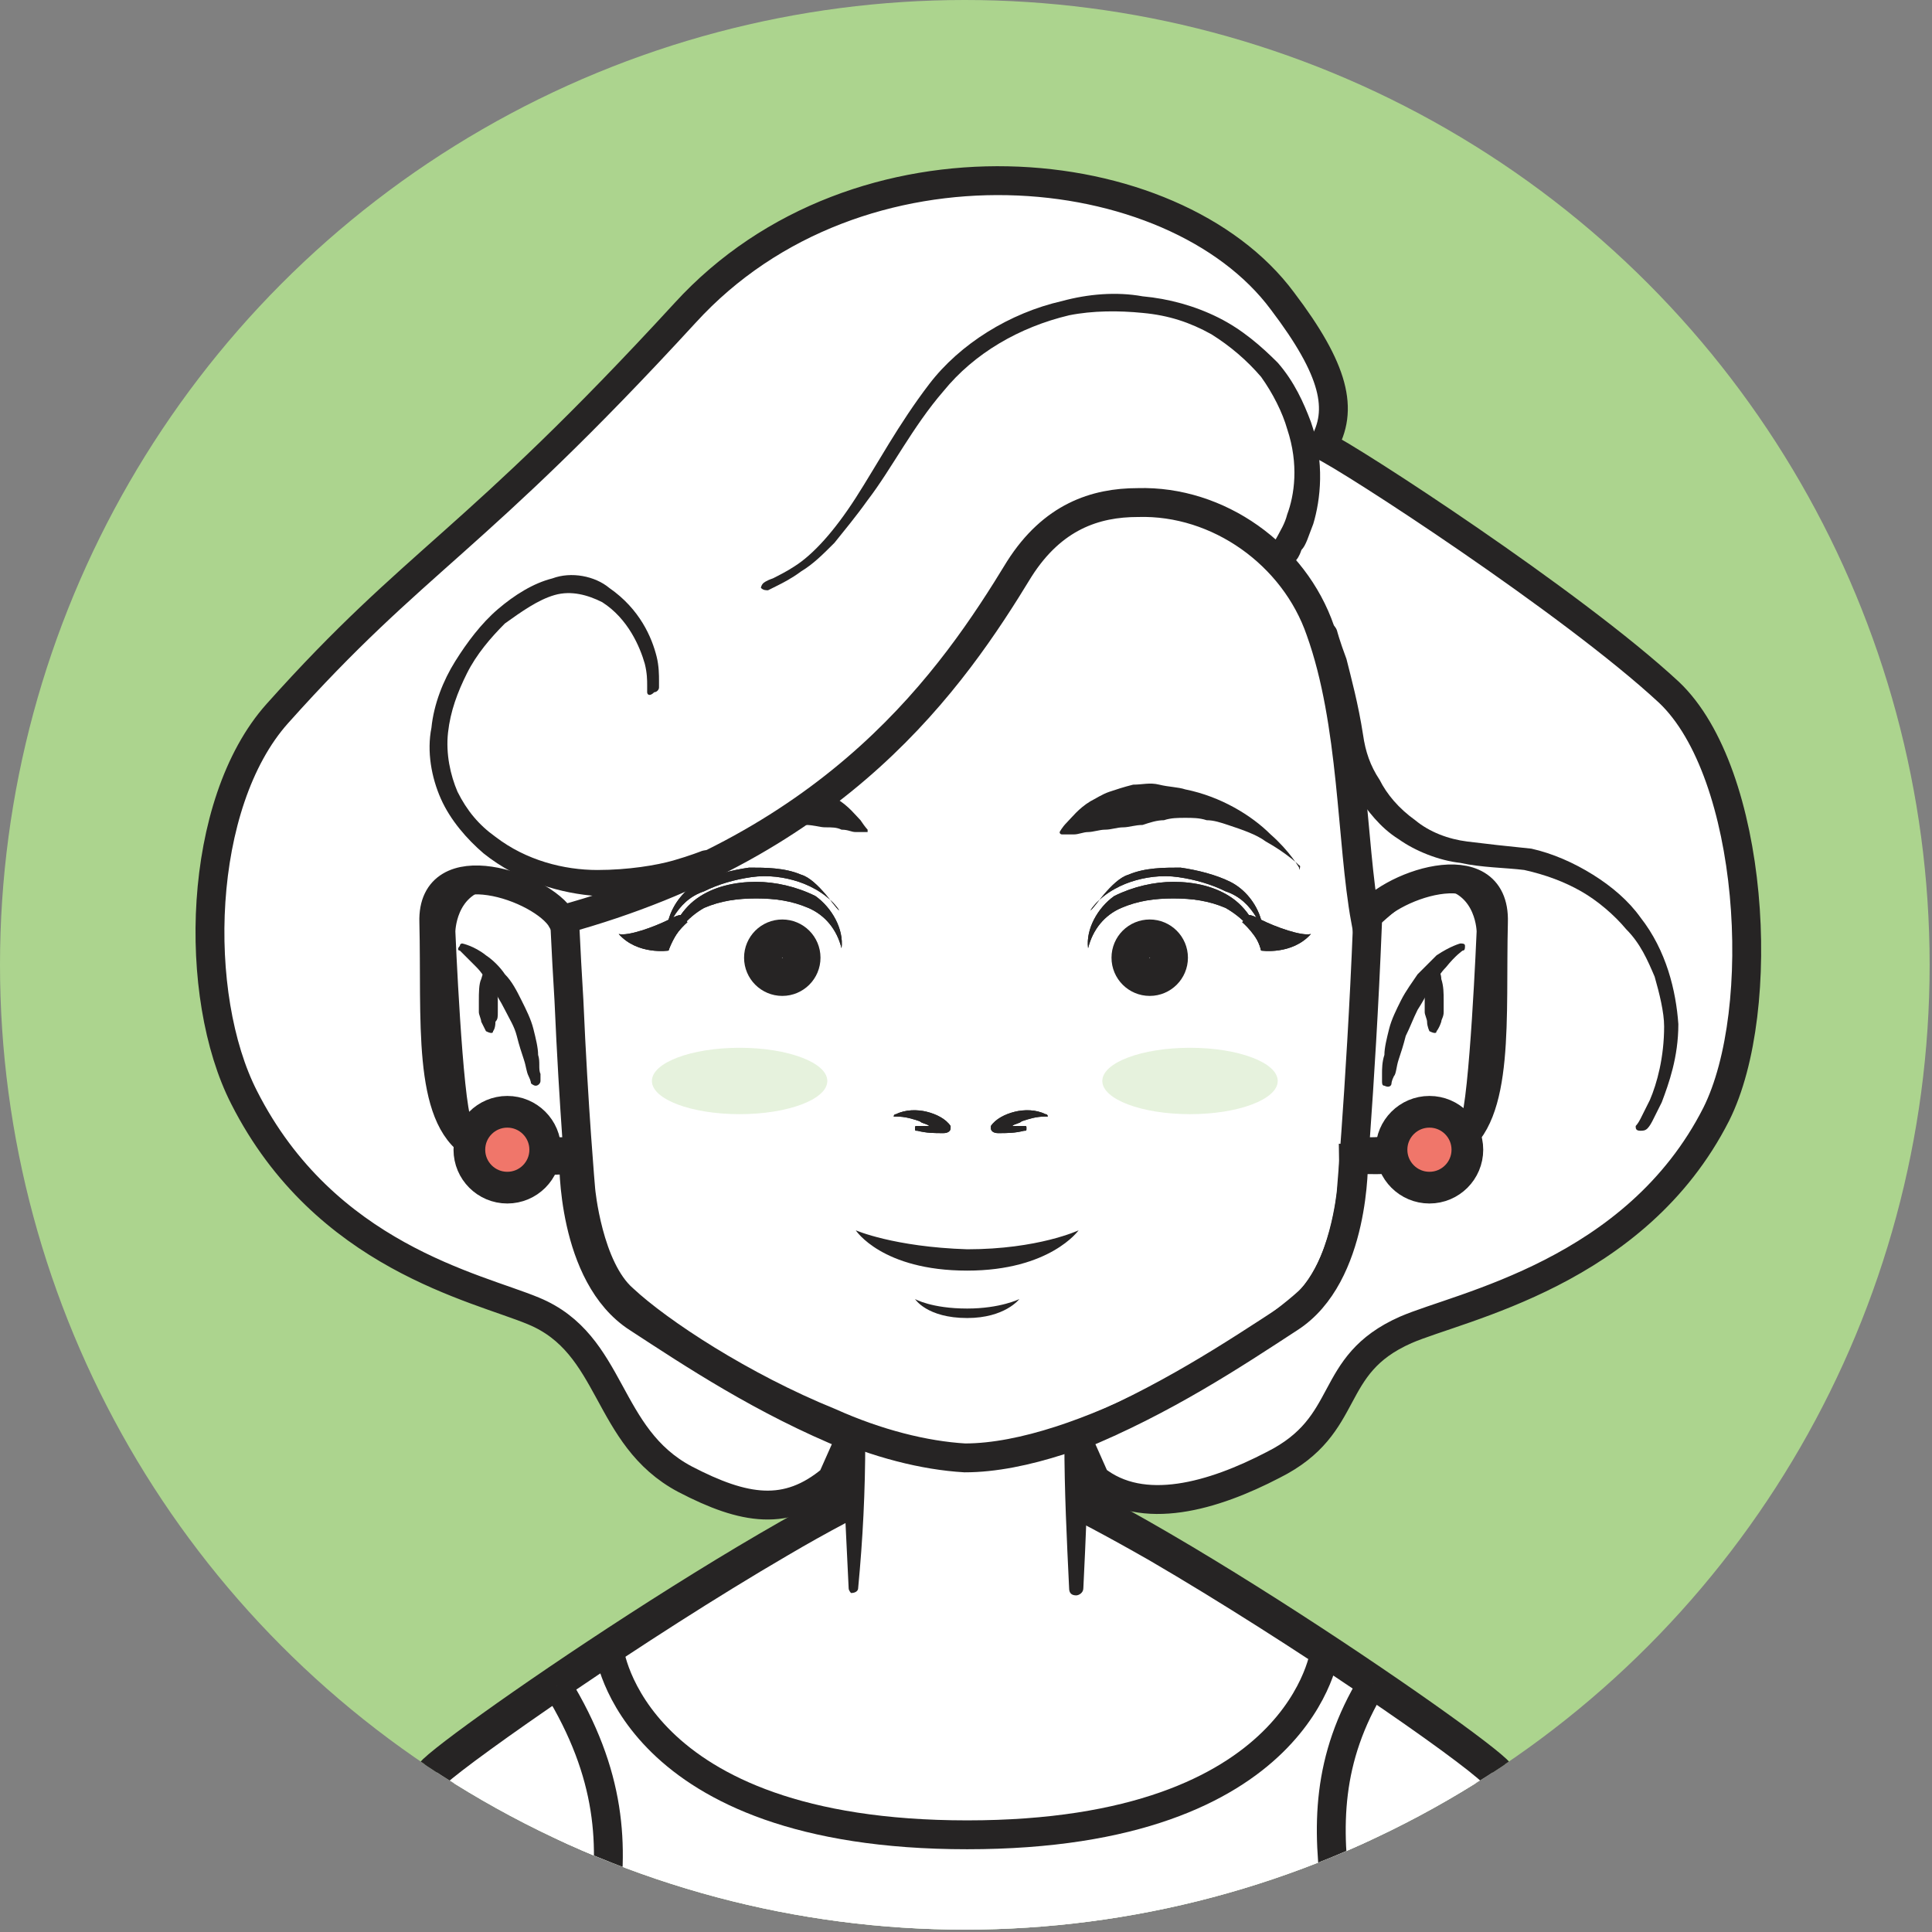 <?xml version="1.0" encoding="utf-8"?>
<!-- Generator: Adobe Illustrator 19.0.0, SVG Export Plug-In . SVG Version: 6.00 Build 0)  -->
<svg version="1.1" id="OBJECTS" xmlns="http://www.w3.org/2000/svg" xmlns:xlink="http://www.w3.org/1999/xlink" x="0px" y="0px"
	 viewBox="0 0 81.5 81.5" style="enable-background:new 0 0 81.5 81.5;" xml:space="preserve">
<rect x="0" y="0" width="81.5" height="81.5" fill="#808080" stroke="none"/>
<style type="text/css">
	.st0{clip-path:url(#SVGID_2_);}
	.st1{fill:#FFFFFF;stroke:#262424;stroke-width:1.624;stroke-miterlimit:10;}
	.st2{fill:#FFFFFF;stroke:#262424;stroke-width:1.218;stroke-miterlimit:10;}
	.st3{fill:#FFFFFF;}
	.st4{fill:#262424;}
	.st5{fill:none;stroke:#262424;stroke-width:1.218;stroke-miterlimit:10;}
	.st6{fill:#F0766A;stroke:#262424;stroke-width:1.337;stroke-linecap:round;stroke-linejoin:round;stroke-miterlimit:10;}
	.st7{opacity:0.3;fill:#ACD48E;}
	.st8{fill:#FFFFFF;stroke:#262424;stroke-width:1.624;stroke-linecap:round;stroke-linejoin:round;stroke-miterlimit:10;}
</style>
<g>
	<defs>
		<circle id="SVGID_1_" cx="40.7" cy="40.7" r="40.7"/>
	</defs>
	<use xlink:href="#SVGID_1_"  style="overflow:visible;fill:#ACD48E;"/>
	<clipPath id="SVGID_2_">
		<use xlink:href="#SVGID_1_"  style="overflow:visible;"/>
	</clipPath>
	<g class="st0">
		<path class="st1" d="M63,74.8c-1.8-1.7-18.5-13.1-22.3-13.1c-3.8,0-20.5,11.4-22.3,13.1s-4,16.4-4,16.4h26.3H67
			C67,91.2,64.9,76.5,63,74.8z"/>
		<path class="st2" d="M67,91.2H14.4c0,0,2.2-14.7,4-16.4c1.2-1.1,8.5-6.2,14.5-9.7c3.4-2,6.4-3.4,7.8-3.4c1.4,0,4.6,1.6,8.1,3.6
			c6,3.5,13.1,8.4,14.2,9.5C64.9,76.5,67,91.2,67,91.2z"/>
		<g>
			<polyline class="st3" points="36,67 36,54.6 45.4,54.6 45.4,67 			"/>
			<path class="st4" d="M35.8,67c-0.1-2.1-0.2-4.1-0.3-6.2c-0.1-2.1-0.1-4.1-0.1-6.2c0-0.3,0.3-0.6,0.6-0.6l0,0c1.6,0,3.1,0,4.7,0
				l4.7,0c0.3,0,0.6,0.3,0.6,0.6c0,2.1-0.1,4.1-0.1,6.2c0,2.1-0.1,4.1-0.2,6.2c0,0.2-0.2,0.3-0.3,0.3c-0.2,0-0.3-0.1-0.3-0.3
				c-0.1-2.1-0.2-4.1-0.2-6.2c0-2.1-0.1-4.1-0.1-6.2l0.6,0.6l-4.7,0c-1.6,0-3.1,0-4.7,0l0.6-0.6c0,2.1,0,4.1-0.1,6.2
				c0,2.1-0.1,4.1-0.3,6.2c0,0.1-0.1,0.2-0.3,0.2C35.9,67.2,35.8,67.1,35.8,67z"/>
		</g>
		<g>
			<path class="st2" d="M55.8,40.7c0,0,3.3-4.2,5.2-3.8c1.9,0.4,1.9,2.4,1.9,2.4s-0.3,7.2-0.7,8.1c-0.3,0.9-4,1.4-5.9,1.1L55.8,40.7
				z"/>
			<path class="st2" d="M25.7,40.7c0,0-3.3-4.2-5.2-3.8c-1.9,0.4-1.9,2.4-1.9,2.4s0.3,7.2,0.7,8.1c0.3,0.9,4,1.4,5.9,1.1L25.7,40.7z
				"/>
		</g>
		<path class="st2" d="M57,50.3c0,0-0.3,3.2-1.8,4.6c-2.3,2.1-9.6,6.6-14.5,6.6C39,61.4,37,60.9,35,60c-3.7-1.5-7.2-3.8-8.7-5.2
			c-1.5-1.3-1.8-4.6-1.8-4.6s-0.3-3.4-0.5-8C23.5,34,23.2,22,25.1,19.7c3.7-4.6,15.6-4.9,15.6-4.9s11.8,0.3,15.6,4.9
			C59.3,23.3,57,50.3,57,50.3z"/>
		<path class="st4" d="M43,54.8c0,0-0.8,0.4-2.2,0.4c-1.5,0-2.2-0.4-2.2-0.4s0.5,0.8,2.2,0.8C42.4,55.6,43,54.8,43,54.8z"/>
		<path class="st4" d="M45.5,51.9c0,0-1.7,0.8-4.7,0.8c-3.1-0.1-4.7-0.8-4.7-0.8s1.1,1.7,4.7,1.7C44.3,53.6,45.5,51.9,45.5,51.9z"/>
		<g>
			<path class="st4" d="M44.1,47c-0.4-0.2-0.9-0.2-1.3-0.1c-0.4,0.1-0.8,0.3-1,0.6l0,0c0,0,0,0.1,0,0.1c0,0.1,0.1,0.2,0.3,0.2
				c0.4,0,0.7,0,1.1-0.1c0.1,0,0.1,0,0.1-0.1c0-0.1,0-0.1-0.1-0.1c-0.2,0-0.3,0-0.5,0c0.1-0.1,0.3-0.1,0.4-0.2
				c0.3-0.1,0.6-0.2,1-0.2h0c0,0,0.1,0,0.1,0C44.2,47.1,44.2,47,44.1,47z"/>
			<path class="st4" d="M44.1,47c-0.4-0.2-0.9-0.2-1.3-0.1c-0.4,0.1-0.8,0.3-1,0.6l0,0c0,0,0,0.1,0,0.1c0,0.1,0.1,0.2,0.3,0.2
				c0.4,0,0.7,0,1.1-0.1c0.1,0,0.1,0,0.1-0.1c0-0.1,0-0.1-0.1-0.1c-0.2,0-0.3,0-0.5,0c0.1-0.1,0.3-0.1,0.4-0.2
				c0.3-0.1,0.6-0.2,1-0.2h0c0,0,0.1,0,0.1,0C44.2,47.1,44.2,47,44.1,47z"/>
			<path class="st4" d="M37.8,47c0.4-0.2,0.9-0.2,1.3-0.1c0.4,0.1,0.8,0.3,1,0.6l0,0c0,0,0,0.1,0,0.1c0,0.1-0.1,0.2-0.3,0.2
				c-0.4,0-0.7,0-1.1-0.1c-0.1,0-0.1,0-0.1-0.1c0-0.1,0-0.1,0.1-0.1c0.2,0,0.3,0,0.5,0c-0.1-0.1-0.3-0.1-0.4-0.2
				c-0.3-0.1-0.6-0.2-1-0.2h0c0,0-0.1,0-0.1,0C37.7,47.1,37.7,47,37.8,47z"/>
			<path class="st4" d="M37.8,47c0.4-0.2,0.9-0.2,1.3-0.1c0.4,0.1,0.8,0.3,1,0.6l0,0c0,0,0,0.1,0,0.1c0,0.1-0.1,0.2-0.3,0.2
				c-0.4,0-0.7,0-1.1-0.1c-0.1,0-0.1,0-0.1-0.1c0-0.1,0-0.1,0.1-0.1c0.2,0,0.3,0,0.5,0c-0.1-0.1-0.3-0.1-0.4-0.2
				c-0.3-0.1-0.6-0.2-1-0.2h0c0,0-0.1,0-0.1,0C37.7,47.1,37.7,47,37.8,47z"/>
		</g>
		<path class="st2" d="M23.5,71.1c4.6,7.5,0.5,12.1,0.1,20.2"/>
		<path class="st2" d="M57.9,71c-3.9,6.4,0,11.5-0.2,20.2"/>
		<g>
			<g>
				<path class="st4" d="M53.2,40.1c0-0.8-0.5-1.7-1.2-2.2c-0.7-0.5-1.6-0.7-2.5-0.7c-0.8,0-1.7,0.2-2.5,0.6
					c-0.7,0.5-1.2,1.4-1.1,2.2c0.2-0.8,0.7-1.4,1.4-1.7c0.7-0.3,1.4-0.4,2.2-0.4c0.8,0,1.5,0.1,2.2,0.4C52.4,38.7,53,39.3,53.2,40.1
					z"/>
				<path class="st4" d="M53.2,40.1c0-0.8-0.5-1.7-1.2-2.2c-0.7-0.5-1.6-0.7-2.5-0.7c-0.8,0-1.7,0.2-2.5,0.6
					c-0.7,0.5-1.2,1.4-1.1,2.2c0.2-0.8,0.7-1.4,1.4-1.7c0.7-0.3,1.4-0.4,2.2-0.4c0.8,0,1.5,0.1,2.2,0.4C52.4,38.7,53,39.3,53.2,40.1
					z"/>
				<g>
					<path class="st3" d="M54.9,36.5c0,0-4.1-5.2-10.1-1.3"/>
					<path class="st4" d="M54.8,36.5c0,0-0.5-0.5-1.4-1c-0.4-0.3-1-0.5-1.6-0.7c-0.3-0.1-0.6-0.2-0.9-0.2c-0.3-0.1-0.6-0.1-0.9-0.1
						c-0.3,0-0.6,0-0.9,0.1c-0.3,0-0.6,0.1-0.9,0.2c-0.3,0-0.6,0.1-0.8,0.1c-0.3,0-0.5,0.1-0.8,0.1c-0.2,0-0.5,0.1-0.7,0.1
						c-0.2,0-0.4,0.1-0.6,0.1c-0.3,0-0.5,0-0.5,0l0,0c0,0-0.1,0-0.1-0.1c0,0,0,0,0,0c0,0,0.1-0.2,0.3-0.4c0.2-0.2,0.5-0.6,1-0.9
						c0.2-0.1,0.5-0.3,0.8-0.4c0.3-0.1,0.6-0.2,1-0.3c0.4,0,0.7-0.1,1.1,0c0.4,0.1,0.8,0.1,1.1,0.2c1.5,0.3,2.8,1.1,3.6,1.9
						c0.8,0.7,1.2,1.4,1.2,1.4c0,0,0,0.1,0,0.1C54.9,36.5,54.8,36.5,54.8,36.5z"/>
				</g>
				<path class="st4" d="M47.6,36.9c0.7-0.3,1.5-0.3,2.2-0.3c0.7,0.1,1.5,0.3,2.1,0.6c0.6,0.3,1.1,0.9,1.3,1.6
					c0.6,0.3,1.7,0.7,2.1,0.6c-0.8,0.9-2.1,0.7-2.1,0.7c-0.1-0.6-0.8-1.2-0.8-1.2l0.3-0.3c0,0,0.1,0,0.3,0.1
					c-0.3-0.5-0.7-0.9-1.3-1.1c-0.6-0.3-1.3-0.5-2-0.6c-0.7-0.1-1.4,0-2,0.2c-0.6,0.2-1.3,0.6-1.7,1.2
					C46.1,38.4,46.9,37.1,47.6,36.9z"/>
				<path class="st4" d="M47.6,36.9c0.7-0.3,1.5-0.3,2.2-0.3c0.7,0.1,1.5,0.3,2.1,0.6c0.6,0.3,1.1,0.9,1.3,1.6
					c0.6,0.3,1.7,0.7,2.1,0.6c-0.8,0.9-2.1,0.7-2.1,0.7c-0.1-0.6-0.8-1.2-0.8-1.2l0.3-0.3c0,0,0.1,0,0.3,0.1
					c-0.3-0.5-0.7-0.9-1.3-1.1c-0.6-0.3-1.3-0.5-2-0.6c-0.7-0.1-1.4,0-2,0.2c-0.6,0.2-1.3,0.6-1.7,1.2
					C46.1,38.4,46.9,37.1,47.6,36.9z"/>
			</g>
			<g>
				<path class="st4" d="M28.2,40.1c0-0.8,0.5-1.7,1.2-2.2c0.7-0.5,1.6-0.7,2.5-0.7c0.8,0,1.7,0.2,2.5,0.6c0.7,0.5,1.2,1.4,1.1,2.2
					c-0.2-0.8-0.7-1.4-1.4-1.7c-0.7-0.3-1.4-0.4-2.2-0.4c-0.8,0-1.5,0.1-2.2,0.4C29,38.7,28.5,39.3,28.2,40.1z"/>
				<path class="st4" d="M28.2,40.1c0-0.8,0.5-1.7,1.2-2.2c0.7-0.5,1.6-0.7,2.5-0.7c0.8,0,1.7,0.2,2.5,0.6c0.7,0.5,1.2,1.4,1.1,2.2
					c-0.2-0.8-0.7-1.4-1.4-1.7c-0.7-0.3-1.4-0.4-2.2-0.4c-0.8,0-1.5,0.1-2.2,0.4C29,38.7,28.5,39.3,28.2,40.1z"/>
				<g>
					<path class="st3" d="M26.5,36.5c0,0,4.1-5.2,10.1-1.3"/>
					<path class="st4" d="M26.5,36.4c0,0,0.4-0.6,1.2-1.4c0.8-0.8,2.1-1.6,3.6-1.9C31.6,33,32,33,32.4,33c0.4,0,0.8,0,1.1,0
						c0.4,0.1,0.7,0.2,1,0.3c0.3,0.1,0.6,0.3,0.8,0.4c0.5,0.3,0.8,0.7,1,0.9c0.2,0.3,0.3,0.4,0.3,0.4c0,0,0,0.1,0,0.1c0,0,0,0,0,0
						l0,0c0,0-0.2,0-0.5,0c-0.2,0-0.3-0.1-0.6-0.1c-0.2-0.1-0.4-0.1-0.7-0.1c-0.2,0-0.5-0.1-0.8-0.1c-0.3,0-0.5-0.1-0.8-0.1
						c-0.3,0-0.6-0.1-0.9-0.2c-0.3,0-0.6-0.1-0.9-0.1c-0.3,0-0.6,0-0.9,0.1c-0.3,0-0.6,0.2-0.9,0.2C29,35,28.4,35.2,28,35.5
						c-0.9,0.5-1.4,1-1.4,1c0,0-0.1,0-0.1,0C26.5,36.5,26.5,36.4,26.5,36.4z"/>
				</g>
				<path class="st4" d="M33.8,36.9c-0.7-0.3-1.5-0.3-2.2-0.3c-0.7,0.1-1.5,0.3-2.1,0.6c-0.6,0.3-1.1,0.9-1.3,1.6
					c-0.6,0.3-1.7,0.7-2.1,0.6c0.8,0.9,2.1,0.7,2.1,0.7c0.1-0.6,0.8-1.2,0.8-1.2l-0.3-0.3c0,0-0.1,0-0.3,0.1
					c0.3-0.5,0.7-0.9,1.3-1.1c0.6-0.3,1.3-0.5,2-0.6c0.7-0.1,1.4,0,2,0.2c0.6,0.2,1.3,0.6,1.7,1.2C35.3,38.4,34.5,37.1,33.8,36.9z"
					/>
				<path class="st4" d="M33.8,36.9c-0.7-0.3-1.5-0.3-2.2-0.3c-0.7,0.1-1.5,0.3-2.1,0.6c-0.6,0.3-1.1,0.9-1.3,1.6
					c-0.6,0.3-1.7,0.7-2.1,0.6c0.8,0.9,2.1,0.7,2.1,0.7c0.1-0.6,0.8-1.2,0.8-1.2l-0.3-0.3c0,0-0.1,0-0.3,0.1
					c0.3-0.5,0.7-0.9,1.3-1.1c0.6-0.3,1.3-0.5,2-0.6c0.7-0.1,1.4,0,2,0.2c0.6,0.2,1.3,0.6,1.7,1.2C35.3,38.4,34.5,37.1,33.8,36.9z"
					/>
			</g>
		</g>
		<path class="st2" d="M70.4,29.2c-4.1-3.8-13.5-9.9-14.6-10.4c0.9-1.5,0.5-3.2-1.7-6.1c-4.6-6.2-17.9-7.5-25.2,0.5
			c-9,9.8-11.3,10.3-17.2,16.9c-3.4,3.8-3.6,11.9-1.4,16.2c3.4,6.7,9.8,8,12.2,9c3.4,1.4,3,5.3,6.4,7.1c2.5,1.3,4.3,1.6,6.2,0
			l0.8-1.8c-3.7-1.5-6.7-3.5-9-5c-2.8-1.8-2.7-6.7-2.7-6.7s-2.9,0.3-4.2-0.6c-2-1.2-1.6-5.3-1.7-9.4c-0.1-3.1,4.6-1.5,5.4-0.1
			c11.7-3.2,16.5-10.2,19.3-14.8c1.4-2.2,3.2-2.8,5-2.8c3.4-0.1,6.6,2.2,7.7,5.4c1.4,3.9,1.3,8.9,1.9,12.2c0.8-1.4,5.5-3.1,5.4,0.1
			c-0.1,4,0.3,8.2-1.7,9.4c-1.3,0.8-4.2,0.6-4.2,0.6s0.1,4.9-2.7,6.7c-2.3,1.5-5.3,3.5-9,5l0.8,1.8c2,1.6,5,0.7,7.5-0.6
			c3.4-1.7,2.2-4.2,5.6-5.7c2.3-1,9.7-2.4,13.1-9.1C74.6,42.6,74,32.6,70.4,29.2z"/>
		<g>
			<path class="st4" d="M27.3,29.2c0,0,0-0.1,0-0.3c0-0.2,0-0.5-0.1-0.9c-0.2-0.7-0.7-1.9-1.8-2.6c-0.6-0.3-1.3-0.5-2-0.3
				c-0.7,0.2-1.4,0.7-2.1,1.2c-0.6,0.6-1.2,1.3-1.6,2.1c-0.4,0.8-0.7,1.6-0.8,2.5c-0.1,0.9,0.1,1.8,0.4,2.5c0.4,0.8,0.9,1.4,1.6,1.9
				c1.3,1,2.9,1.4,4.3,1.4c1.3,0,2.5-0.2,3.2-0.4c0.7-0.2,1.2-0.4,1.2-0.4c0.3-0.1,0.7,0,0.8,0.3c0.1,0.3,0,0.7-0.3,0.8c0,0,0,0,0,0
				l0,0c0,0-0.5,0.2-1.3,0.4c-0.8,0.2-2.1,0.5-3.6,0.4c-1.5-0.1-3.3-0.6-4.8-1.8c-0.7-0.6-1.4-1.4-1.8-2.3c-0.4-0.9-0.6-2-0.4-3
				c0.1-1,0.5-2,1-2.8c0.5-0.8,1.1-1.6,1.8-2.2c0.7-0.6,1.5-1.1,2.3-1.3c0.8-0.3,1.8-0.1,2.4,0.4c1.3,0.9,1.8,2.1,2,2.9
				c0.1,0.4,0.1,0.8,0.1,1c0,0.2,0,0.3,0,0.3c0,0.1-0.1,0.2-0.2,0.2C27.4,29.4,27.3,29.3,27.3,29.2z"/>
		</g>
		<g>
			<path class="st4" d="M32.2,24.6c0,0,0.1-0.1,0.4-0.2c0.2-0.1,0.6-0.3,0.9-0.5c0.8-0.5,1.7-1.5,2.6-2.9c0.9-1.4,1.8-3.1,3.1-4.8
				c1.3-1.7,3.4-3,5.6-3.5c1.1-0.3,2.3-0.4,3.4-0.2c1.1,0.1,2.2,0.4,3.2,0.9c1,0.5,1.8,1.2,2.5,1.9c0.7,0.8,1.1,1.7,1.4,2.5
				c0.6,1.7,0.4,3.3,0.1,4.3c-0.2,0.5-0.3,0.9-0.5,1.1c-0.1,0.3-0.2,0.4-0.2,0.4c-0.2,0.3-0.5,0.4-0.8,0.2c-0.3-0.2-0.4-0.5-0.2-0.8
				c0,0,0,0,0,0l0-0.1c0,0,0.1-0.1,0.2-0.3c0.1-0.2,0.3-0.5,0.4-0.9c0.3-0.8,0.5-2.1,0-3.6c-0.2-0.7-0.6-1.5-1.1-2.2
				c-0.6-0.7-1.3-1.3-2.1-1.8c-0.9-0.5-1.8-0.8-2.9-0.9c-1-0.1-2.1-0.1-3.1,0.1c-2.1,0.5-4,1.6-5.3,3.2c-1.3,1.5-2.2,3.3-3.2,4.6
				c-0.5,0.7-1,1.3-1.4,1.8c-0.5,0.5-0.9,0.9-1.4,1.2c-0.4,0.3-0.8,0.5-1,0.6c-0.2,0.1-0.4,0.2-0.4,0.2c-0.1,0-0.2,0-0.3-0.1
				C32.1,24.8,32.1,24.7,32.2,24.6z"/>
		</g>
		<g>
			<path class="st4" d="M56.4,26.6c0,0,0.1,0.4,0.4,1.2c0.2,0.8,0.5,1.9,0.7,3.2c0.1,0.7,0.3,1.3,0.7,1.9c0.3,0.6,0.8,1.2,1.5,1.7
				c0.6,0.5,1.4,0.8,2.2,0.9c0.8,0.1,1.7,0.2,2.7,0.3c0.9,0.2,1.8,0.6,2.6,1.1c0.8,0.5,1.5,1.1,2,1.8c1.1,1.4,1.5,3.1,1.6,4.5
				c0,1.4-0.4,2.5-0.7,3.3c-0.2,0.4-0.3,0.6-0.4,0.8c-0.1,0.2-0.2,0.3-0.2,0.3c-0.1,0.1-0.2,0.1-0.3,0.1C69,47.7,69,47.6,69,47.5
				l0,0c0,0,0.1-0.1,0.2-0.3c0.1-0.2,0.2-0.4,0.4-0.8c0.3-0.7,0.6-1.8,0.6-3.1c0-0.6-0.2-1.4-0.4-2.1c-0.3-0.7-0.6-1.4-1.2-2
				c-0.5-0.6-1.2-1.2-1.9-1.6c-0.7-0.4-1.5-0.7-2.4-0.9c-0.8-0.1-1.8-0.1-2.7-0.3c-0.9-0.1-1.9-0.5-2.6-1c-0.8-0.5-1.3-1.2-1.8-1.9
				c-0.4-0.7-0.7-1.5-0.8-2.2c-0.3-1.3-0.6-2.4-0.8-3.2c-0.2-0.7-0.4-1.2-0.4-1.2c-0.1-0.3,0-0.7,0.4-0.8
				C55.9,26.1,56.3,26.3,56.4,26.6C56.4,26.6,56.4,26.6,56.4,26.6L56.4,26.6z"/>
		</g>
		<path class="st5" d="M25.7,69.6c0,0,0.9,7.8,15.1,7.8c14.2,0,15.1-7.8,15.1-7.8"/>
		<g>
			<g>
				<path class="st3" d="M20.7,43.5c0,0-0.1-1.1,0-2.7"/>
				<path class="st4" d="M20.5,43.5c0,0-0.1-0.2-0.2-0.4c0-0.1-0.1-0.3-0.1-0.4c0-0.2,0-0.3,0-0.5c0-0.3,0-0.7,0.1-0.9
					c0.1-0.3,0.1-0.4,0.1-0.4c0-0.1,0.2-0.2,0.3-0.1c0.1,0,0.1,0.1,0.1,0.1c0,0,0.1,0.2,0.1,0.4c0,0.3,0.1,0.6,0.1,0.9
					c0,0.2,0,0.3,0,0.5c0,0.2,0,0.3-0.1,0.4c0,0.3-0.1,0.4-0.1,0.4l0,0C20.8,43.6,20.7,43.6,20.5,43.5
					C20.6,43.6,20.5,43.5,20.5,43.5z"/>
			</g>
			<g>
				<path class="st4" d="M19.5,39.8c0,0,0.5,0.1,1,0.5c0.3,0.2,0.6,0.5,0.8,0.8c0.3,0.3,0.5,0.7,0.7,1.1c0.2,0.4,0.4,0.8,0.5,1.2
					c0.1,0.4,0.2,0.8,0.2,1.1c0.1,0.3,0,0.6,0.1,0.8c0,0.2,0,0.3,0,0.3c0,0.1-0.1,0.2-0.2,0.2c-0.1,0-0.2-0.1-0.2-0.1l0,0
					c0,0,0-0.1-0.1-0.3c-0.1-0.2-0.1-0.4-0.2-0.7c-0.1-0.3-0.2-0.6-0.3-1c-0.1-0.4-0.3-0.7-0.5-1.1c-0.2-0.4-0.4-0.7-0.6-1
					c-0.2-0.3-0.4-0.6-0.6-0.8c-0.4-0.4-0.7-0.7-0.7-0.7c-0.1,0-0.1-0.1,0-0.2C19.4,39.8,19.5,39.8,19.5,39.8z"/>
			</g>
		</g>
		<g>
			<g>
				<path class="st3" d="M60.5,43.5c0,0,0.1-1.1,0-2.7"/>
				<path class="st4" d="M60.3,43.5c0,0-0.1-0.2-0.1-0.4c0-0.1-0.1-0.3-0.1-0.4c0-0.2,0-0.3,0-0.5c0-0.3,0-0.7,0.1-0.9
					c0-0.3,0.1-0.4,0.1-0.4c0-0.1,0.2-0.2,0.3-0.1c0.1,0,0.1,0.1,0.1,0.1c0,0,0.1,0.2,0.1,0.4c0.1,0.3,0.1,0.6,0.1,0.9
					c0,0.2,0,0.3,0,0.5c0,0.2-0.1,0.3-0.1,0.4c-0.1,0.3-0.2,0.4-0.2,0.4C60.6,43.6,60.5,43.6,60.3,43.5
					C60.4,43.5,60.3,43.5,60.3,43.5L60.3,43.5z"/>
			</g>
			<g>
				<path class="st4" d="M61.7,40.1c0,0-0.3,0.2-0.7,0.7c-0.2,0.2-0.4,0.5-0.6,0.8c-0.2,0.3-0.4,0.7-0.6,1c-0.2,0.4-0.3,0.7-0.5,1.1
					c-0.1,0.4-0.2,0.7-0.3,1c-0.1,0.3-0.1,0.6-0.2,0.7c-0.1,0.2-0.1,0.3-0.1,0.3l0,0c0,0.1-0.1,0.2-0.3,0.1c-0.1,0-0.1-0.1-0.1-0.2
					c0,0,0-0.1,0-0.3c0-0.2,0-0.5,0.1-0.8c0-0.3,0.1-0.7,0.2-1.1c0.1-0.4,0.3-0.8,0.5-1.2c0.2-0.4,0.5-0.8,0.7-1.1
					c0.3-0.3,0.6-0.6,0.8-0.8c0.6-0.4,1-0.5,1-0.5c0.1,0,0.2,0,0.2,0.1C61.8,40,61.8,40.1,61.7,40.1z"/>
			</g>
		</g>
		<circle class="st6" cx="21.4" cy="48.5" r="1.6"/>
		<circle class="st6" cx="60.3" cy="48.5" r="1.6"/>
		<ellipse class="st7" cx="31.2" cy="45.6" rx="3.7" ry="1.4"/>
		<ellipse class="st7" cx="50.2" cy="45.6" rx="3.7" ry="1.4"/>
	</g>
</g>
<circle class="st8" cx="33" cy="40.4" r="0.8"/>
<circle class="st8" cx="48.5" cy="40.4" r="0.8"/>
</svg>
